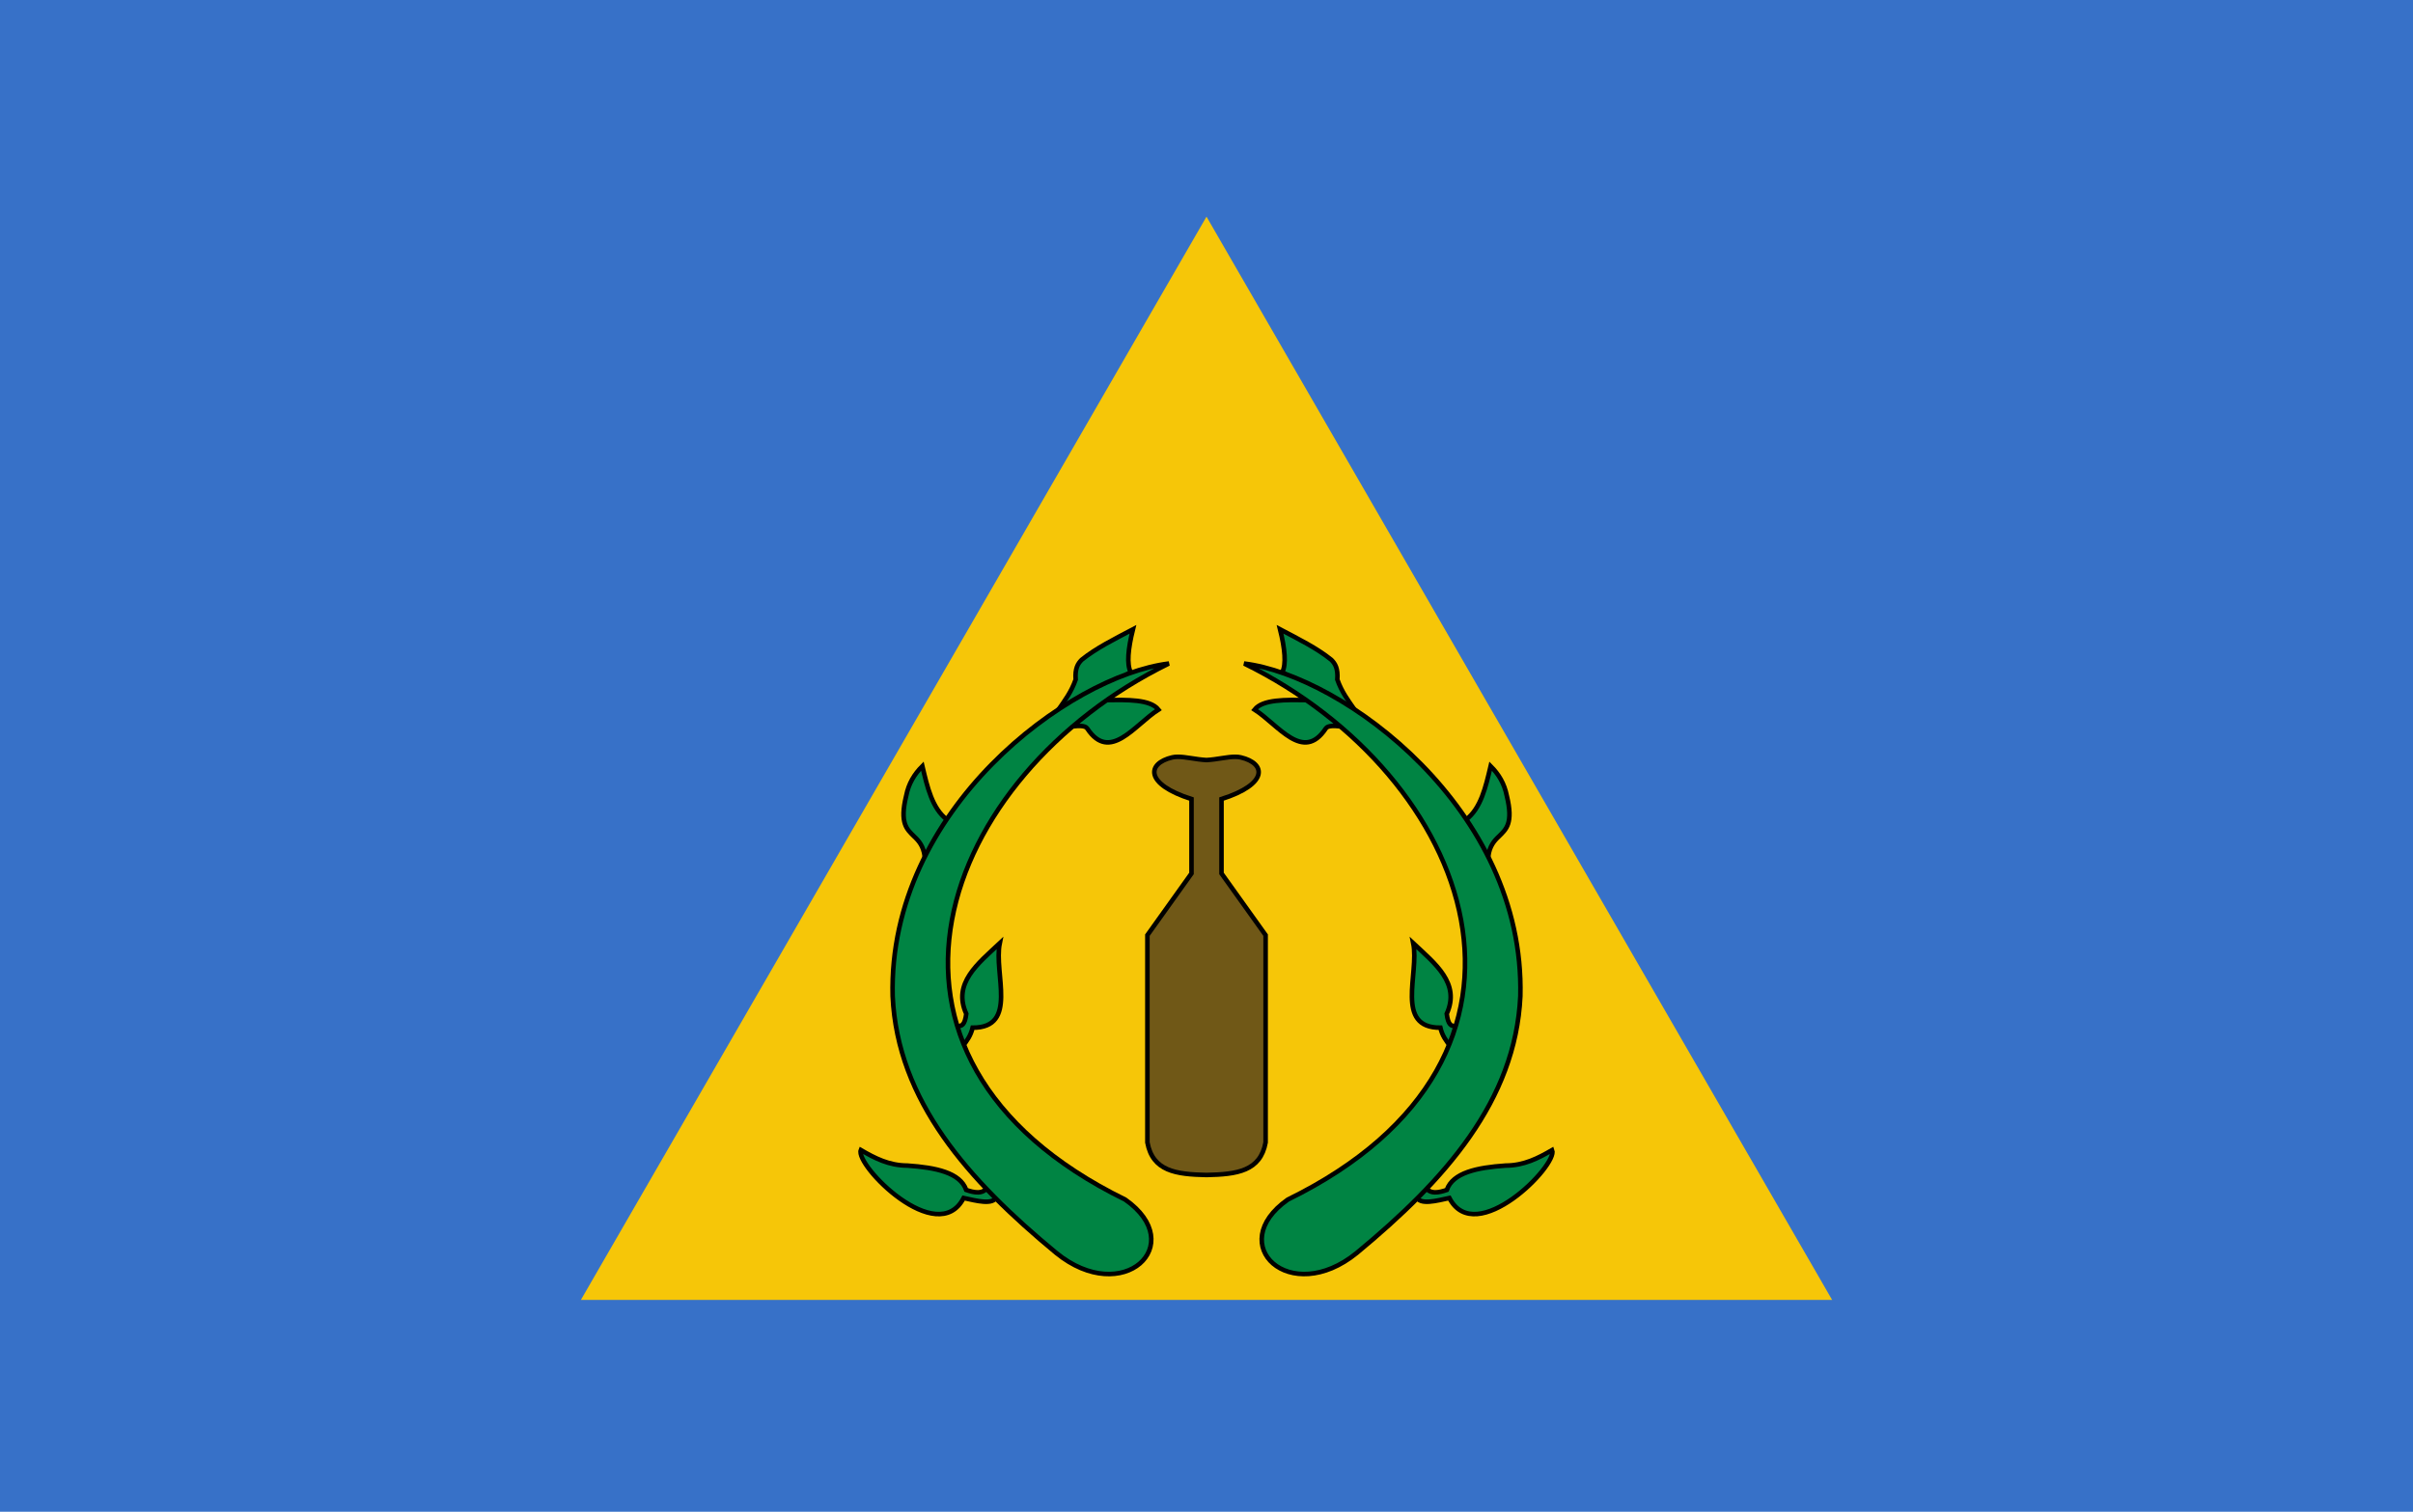<svg height="331.788mm" viewBox="0 0 529.431 331.788" width="529.431mm" xmlns="http://www.w3.org/2000/svg"><path d="m0 0h529.431v331.788h-529.431z" fill="#3771c8"/><g transform="translate(0 -0)"><path d="m264.716-47.548-137.268-237.754 274.535-0z" fill="#f6c608" transform="scale(1 -1)"/><g stroke="#000"><g fill="#008443" transform="translate(-.416)"><path d="m232.715 155.651c1.358-1.942 2.761-3.8 3.709-6.496-.18-2.497.509-3.528 1.323-4.347 3.184-2.576 7.276-4.593 11.245-6.685-1.074 4.335-1.373 7.647-.496 9.402l-15.001 9.52z"/><path d="m203.292 187.863c-.292-2.141-1.254-3.314-2.339-4.31-1.525-1.525-3.207-2.811-1.704-8.92.512-2.638 1.783-4.733 3.541-6.481 1.086 4.622 2.154 9.262 5.379 11.726l-3.374 9.121z"/><path d="m217.123 260.46c-.948 1.774-3.068 1.272-4.711.702-1.338-3.791-6.61-4.912-12.896-5.345-4.084-.009-7.19-1.648-10.223-3.408-1.328 3.3 16.802 21.638 22.551 10.524 2.78.593 6.501 1.644 7.25-.301z"/><path d="m210.58 225.175c.799.058 1.54-.181 1.843-2.669-3.04-6.697 2.537-10.99 7.347-15.497-1.365 6.658 4.125 18.589-5.953 18.544-.42 1.784-1.276 2.884-2.126 3.992l-1.299.331z"/><path d="m235.597 159.43c1.491-.143 2.936-.249 3.378.472 4.968 7.479 10.357-.794 15.615-4.158-1.82-2.282-6.754-2.148-11.576-2.102l-6.922 3.496z"/><path d="m256.846 145.634c-50.055 24.575-73.591 86.265-9.555 117.645 14.077 9.862-.449 23.656-15.119 11.717-19.327-15.961-34.822-33.393-35.901-56.353-1.041-41.089 38.88-70.317 60.575-73.009z"/><g transform="matrix(-1 0 0 1 530.263 0)"><path d="m232.715 155.651c1.358-1.942 2.761-3.8 3.709-6.496-.18-2.497.509-3.528 1.323-4.347 3.184-2.576 7.276-4.593 11.245-6.685-1.074 4.335-1.373 7.647-.496 9.402l-15.001 9.52z"/><path d="m203.292 187.863c-.292-2.141-1.254-3.314-2.339-4.31-1.525-1.525-3.207-2.811-1.704-8.92.512-2.638 1.783-4.733 3.541-6.481 1.086 4.622 2.154 9.262 5.379 11.726l-3.374 9.121z"/><path d="m217.123 260.46c-.948 1.774-3.068 1.272-4.711.702-1.338-3.791-6.61-4.912-12.896-5.345-4.084-.009-7.19-1.648-10.223-3.408-1.328 3.3 16.802 21.638 22.551 10.524 2.78.593 6.501 1.644 7.25-.301z"/><path d="m210.58 225.175c.799.058 1.54-.181 1.843-2.669-3.04-6.697 2.537-10.99 7.347-15.497-1.365 6.658 4.125 18.589-5.953 18.544-.42 1.784-1.276 2.884-2.126 3.992l-1.299.331z"/><path d="m235.597 159.43c1.491-.143 2.936-.249 3.378.472 4.968 7.479 10.357-.794 15.615-4.158-1.82-2.282-6.754-2.148-11.576-2.102l-6.922 3.496z"/><path d="m256.846 145.634c-50.055 24.575-73.591 86.265-9.555 117.645 14.077 9.862-.449 23.656-15.119 11.717-19.327-15.961-34.822-33.393-35.901-56.353-1.041-41.089 38.88-70.317 60.575-73.009z"/></g></g><path d="m258.358 166.099c-.414.005-.805.043-1.169.129-5.612 1.327-6.026 5.89 4.235 9.141v16.331l-9.678 13.537v45.503c1.152 6.281 6.244 7.008 12.963 7.142h.013c6.719-.134 11.811-.861 12.963-7.142v-45.503l-9.678-13.537v-16.331c10.261-3.25 9.847-7.813 4.235-9.141-.364-.086-.755-.124-1.169-.129-1.788-.019-4.008.591-6.358.714-2.349-.124-4.57-.734-6.358-.714z" fill="#705817"/></g></g></svg>